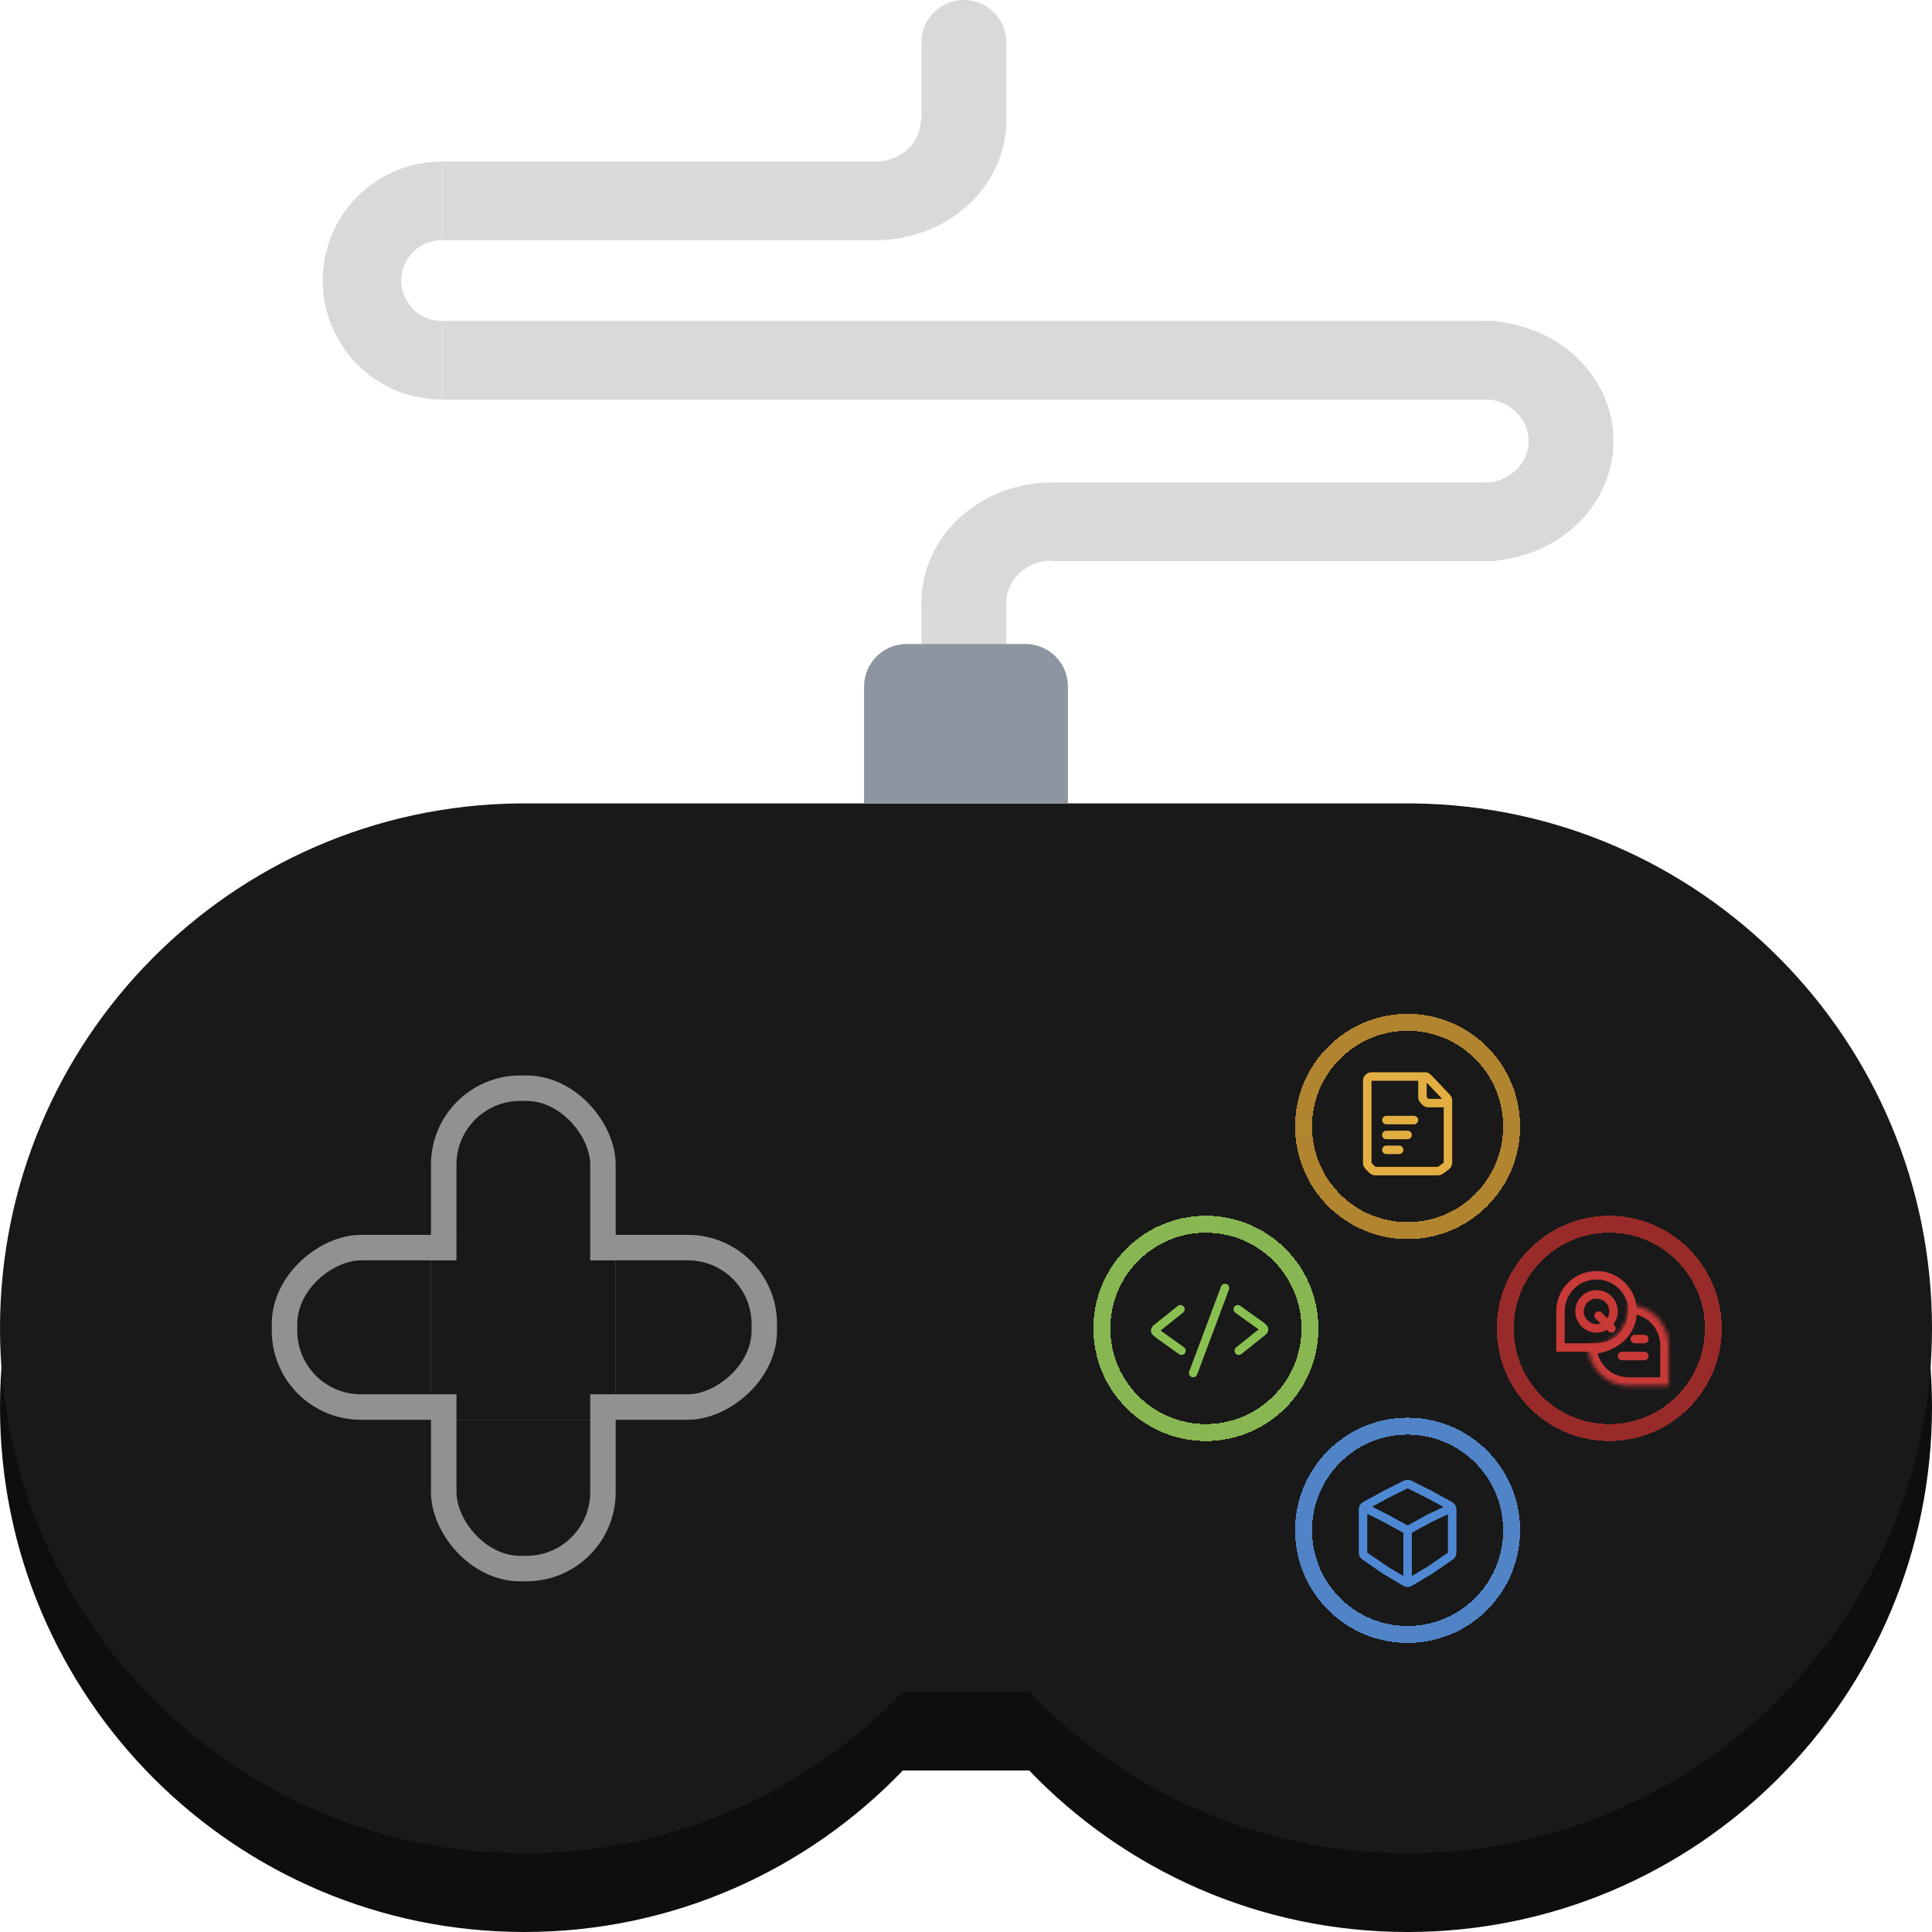 <svg width="455" height="455" viewBox="0 0 455 455" fill="none" xmlns="http://www.w3.org/2000/svg">
<path fill-rule="evenodd" clip-rule="evenodd" d="M212.618 416.958C190.142 440.405 158.524 455 123.5 455C55.293 455 0 399.646 0 331.364C0 263.082 55.293 207.728 123.5 207.728C167.166 207.728 205.54 230.415 227.5 264.658C249.46 230.415 287.834 207.728 331.5 207.728C399.707 207.728 455 263.082 455 331.364C455 399.646 399.707 455 331.5 455C296.476 455 264.858 440.405 242.382 416.958H212.618Z" fill="#0F0E0E"/>
<path fill-rule="evenodd" clip-rule="evenodd" d="M122 189.208H333V189.217C400.516 190.021 455 245.063 455 312.844C455 381.126 399.707 436.48 331.5 436.48C296.476 436.48 264.858 421.884 242.382 398.438H212.618C190.142 421.885 158.524 436.48 123.5 436.48C55.293 436.48 0 381.126 0 312.844C0 245.063 54.484 190.022 122 189.217V189.208Z" fill="#191919"/>
<rect x="104.5" y="256.278" width="37.5" height="113.131" rx="18" stroke="#919191" stroke-width="6"/>
<rect x="180" y="293.82" width="37.548" height="113" rx="18" transform="rotate(90 180 293.82)" stroke="#919191" stroke-width="6"/>
<rect x="107.5" y="290.82" width="31.5" height="43.548" fill="#191919"/>
<rect x="145" y="296.826" width="31.535" height="43.5" transform="rotate(90 145 296.826)" fill="#191919"/>
<g filter="url(#filter0_d_76_19)">
<path d="M356 360.396C356 373.945 345.029 384.925 331.5 384.925C317.971 384.925 307 373.945 307 360.396C307 346.847 317.971 335.867 331.5 335.867C345.029 335.867 356 346.847 356 360.396Z" stroke="#5184C7" stroke-width="4" shape-rendering="crispEdges"/>
</g>
<path d="M331.5 360.396V366.904V372.66M331.5 360.396L326.25 357.518L322 355.391M331.5 360.396L336.75 357.518L341.25 355.391M326.25 369.793L321.433 366.474C321.162 366.287 321 365.979 321 365.65V360.408V355.483C321 355.117 321.199 354.781 321.519 354.606L326.25 352.012L331.052 349.608C331.334 349.467 331.666 349.467 331.948 349.608L336.75 352.012L341.481 354.606C341.801 354.781 342 355.117 342 355.483V360.408V365.65C342 365.979 341.838 366.287 341.567 366.474L336.75 369.793L332.011 372.607C331.696 372.794 331.304 372.794 330.989 372.607L326.25 369.793Z" stroke="#4E88D3" stroke-width="2" stroke-linecap="round"/>
<path d="M376.5 309.841L379.5 312.844" stroke="#C83936" stroke-width="2" stroke-linecap="round"/>
<path d="M380 308.84C380 311.053 378.208 312.845 376 312.845C373.792 312.845 372 311.053 372 308.84C372 306.626 373.792 304.834 376 304.834C378.208 304.834 380 306.626 380 308.84Z" stroke="#C83936" stroke-width="2"/>
<path d="M385 315.347H387.25M382 319.351H387.25" stroke="#C83936" stroke-width="2" stroke-linecap="round"/>
<g filter="url(#filter1_d_76_19)">
<path d="M403.5 312.844C403.5 326.393 392.529 337.373 379 337.373C365.471 337.373 354.5 326.393 354.5 312.844C354.5 299.295 365.471 288.315 379 288.315C392.529 288.315 403.5 299.295 403.5 312.844Z" stroke="#982B29" stroke-width="4" shape-rendering="crispEdges"/>
</g>
<path d="M367.5 308.829C367.5 304.135 371.306 300.329 376 300.329C380.693 300.329 384.5 304.144 384.5 308.84C384.5 313.535 380.693 317.35 376 317.35H367.5V308.829Z" stroke="#C73A38" stroke-width="2"/>
<mask id="path-14-inside-1_76_19" fill="white">
<path fill-rule="evenodd" clip-rule="evenodd" d="M374 316.848C374 322.095 378.253 326.359 383.5 326.359H393V316.838C393 311.591 388.747 307.338 383.5 307.338C383.495 307.338 383.491 307.338 383.486 307.338C383.495 307.5 383.5 307.664 383.5 307.829V308.089C383.5 312.927 379.578 316.848 374.74 316.848H374Z"/>
</mask>
<path d="M374 316.848V314.848H372L372 316.848L374 316.848ZM393 326.359V328.359H395V326.359H393ZM383.486 307.338L383.483 305.338L381.369 305.341L381.489 307.452L383.486 307.338ZM372 316.848C372 323.197 377.146 328.359 383.5 328.359V324.359C379.361 324.359 376 320.993 376 316.848L372 316.848ZM383.5 328.359H393V324.359H383.5V328.359ZM395 326.359V316.838H391V326.359H395ZM395 316.838C395 310.487 389.851 305.338 383.5 305.338V309.338C387.642 309.338 391 312.696 391 316.838H395ZM383.5 305.338C383.494 305.338 383.488 305.338 383.483 305.338L383.489 309.338C383.493 309.338 383.497 309.338 383.5 309.338V305.338ZM381.489 307.452C381.496 307.576 381.5 307.702 381.5 307.829H385.5C385.5 307.626 385.494 307.425 385.483 307.224L381.489 307.452ZM381.5 307.829V308.089H385.5V307.829H381.5ZM381.5 308.089C381.5 311.822 378.474 314.848 374.74 314.848V318.848C380.683 318.848 385.5 314.031 385.5 308.089H381.5ZM374.74 314.848H374V318.848H374.74V314.848Z" fill="#C73A38" mask="url(#path-14-inside-1_76_19)"/>
<g filter="url(#filter2_d_76_19)">
<path d="M356 265.292C356 278.841 345.029 289.821 331.5 289.821C317.971 289.821 307 278.841 307 265.292C307 251.742 317.971 240.762 331.5 240.762C345.029 240.762 356 251.742 356 265.292Z" stroke="#B18430" stroke-width="4" shape-rendering="crispEdges"/>
</g>
<path d="M335 253.529H323C322.448 253.529 322 253.977 322 254.529V273.888C322 274.153 322.105 274.407 322.293 274.594L323.207 275.51C323.395 275.698 323.649 275.803 323.915 275.803H338.666C338.883 275.803 339.094 275.733 339.267 275.603L340.6 274.602C340.852 274.413 341 274.117 341 273.802V259.786M335 253.529H335.571C335.845 253.529 336.107 253.641 336.296 253.84L340.725 258.495C340.901 258.681 341 258.928 341 259.184V259.786M335 253.529V258.371C335 258.636 335.105 258.89 335.293 259.077L335.707 259.492C335.895 259.68 336.149 259.786 336.415 259.786H341M326.5 263.79H333M326.5 267.294H331.5M326.5 270.798H329.5" stroke="#E2AE41" stroke-width="2" stroke-linecap="round"/>
<g filter="url(#filter3_d_76_19)">
<path d="M308.5 312.844C308.5 326.393 297.529 337.373 284 337.373C270.471 337.373 259.5 326.393 259.5 312.844C259.5 299.295 270.471 288.315 284 288.315C297.529 288.315 308.5 299.295 308.5 312.844Z" stroke="#88B652" stroke-width="4" shape-rendering="crispEdges"/>
</g>
<path d="M288.5 303.333L281 323.355" stroke="#89C051" stroke-width="2" stroke-linecap="round"/>
<path d="M278 308.339L273 312.343L272.237 312.954C271.987 313.154 271.987 313.535 272.237 313.735L273 314.346L278.25 318.1" stroke="#89C051" stroke-width="2" stroke-linecap="round"/>
<path d="M291.75 318.1L296.75 314.095L297.513 313.484C297.763 313.284 297.763 312.904 297.513 312.704L296.75 312.093L291.5 308.339" stroke="#89C051" stroke-width="2" stroke-linecap="round"/>
<path d="M349.25 132.145C357.405 132.145 365.227 129.166 370.994 123.862C376.76 118.558 380 111.365 380 103.864C380 96.364 376.76 89.17 370.994 83.866C365.227 78.563 357.405 75.583 349.25 75.583L349.25 93.966C352.104 93.966 354.842 95.009 356.86 96.865C358.879 98.721 360.013 101.239 360.013 103.864C360.013 106.489 358.879 109.007 356.86 110.863C354.842 112.72 352.104 113.762 349.25 113.762L349.25 132.145Z" fill="#D9D9D9"/>
<path d="M206.25 56.562C210.288 56.562 214.287 55.831 218.018 54.409C221.748 52.988 225.138 50.905 227.994 48.279C230.849 45.653 233.114 42.535 234.659 39.104C236.205 35.673 237 31.995 237 28.281H216.862C216.862 29.563 216.588 30.832 216.054 32.016C215.521 33.2 214.739 34.276 213.754 35.182C212.768 36.089 211.599 36.808 210.311 37.298C209.024 37.789 207.644 38.041 206.25 38.041L206.25 56.562Z" fill="#D9D9D9"/>
<path d="M247.75 113.625C243.712 113.625 239.713 114.356 235.982 115.778C232.252 117.199 228.862 119.282 226.006 121.908C223.151 124.534 220.886 127.652 219.341 131.083C217.795 134.514 217 138.192 217 141.906H236.997C236.997 140.607 237.275 139.321 237.815 138.121C238.356 136.921 239.148 135.831 240.146 134.913C241.145 133.994 242.33 133.266 243.635 132.769C244.94 132.272 246.338 132.016 247.75 132.016L247.75 113.625Z" fill="#D9D9D9"/>
<path d="M104 38.042C100.323 38.042 96.682 38.767 93.285 40.175C89.888 41.584 86.801 43.649 84.201 46.252C81.601 48.855 79.538 51.945 78.131 55.346C76.724 58.746 76 62.392 76 66.073C76 69.754 76.724 73.399 78.131 76.799C79.538 80.2 81.601 83.29 84.201 85.893C86.801 88.496 89.888 90.561 93.285 91.97C96.682 93.378 100.323 94.103 104 94.103L104 75.589C102.752 75.589 101.516 75.343 100.362 74.865C99.209 74.386 98.161 73.685 97.278 72.802C96.395 71.918 95.695 70.869 95.218 69.714C94.74 68.56 94.494 67.322 94.494 66.073C94.494 64.823 94.74 63.585 95.218 62.431C95.695 61.276 96.395 60.227 97.278 59.343C98.161 58.46 99.209 57.759 100.362 57.281C101.516 56.802 102.752 56.556 104 56.556V38.042Z" fill="#D9D9D9"/>
<rect x="104" y="38.042" width="102.5" height="18.52" fill="#D9D9D9"/>
<path d="M227 0C232.523 0 237 4.477 237 10V28.531H217V10C217 4.477 221.477 0 227 0Z" fill="#D9D9D9"/>
<rect x="104" y="75.583" width="248.5" height="18.52" fill="#D9D9D9"/>
<rect x="247.5" y="113.625" width="105" height="18.52" fill="#D9D9D9"/>
<rect x="217" y="141.155" width="20" height="10.512" fill="#D9D9D9"/>
<path d="M203.5 161.667C203.5 156.144 207.977 151.667 213.5 151.667H241.5C247.023 151.667 251.5 156.144 251.5 161.667V189.208H203.5V161.667Z" fill="#8C95A0"/>
<defs>
<filter id="filter0_d_76_19" x="300.5" y="329.367" width="62" height="62.058" filterUnits="userSpaceOnUse" color-interpolation-filters="sRGB">
<feFlood flood-opacity="0" result="BackgroundImageFix"/>
<feColorMatrix in="SourceAlpha" type="matrix" values="0 0 0 0 0 0 0 0 0 0 0 0 0 0 0 0 0 0 127 0" result="hardAlpha"/>
<feMorphology radius="2.5" operator="dilate" in="SourceAlpha" result="effect1_dropShadow_76_19"/>
<feOffset/>
<feGaussianBlur stdDeviation="1"/>
<feComposite in2="hardAlpha" operator="out"/>
<feColorMatrix type="matrix" values="0 0 0 0 0.29 0 0 0 0 0.514 0 0 0 0 0.796 0 0 0 1 0"/>
<feBlend mode="normal" in2="BackgroundImageFix" result="effect1_dropShadow_76_19"/>
<feBlend mode="normal" in="SourceGraphic" in2="effect1_dropShadow_76_19" result="shape"/>
</filter>
<filter id="filter1_d_76_19" x="348" y="281.815" width="62" height="62.058" filterUnits="userSpaceOnUse" color-interpolation-filters="sRGB">
<feFlood flood-opacity="0" result="BackgroundImageFix"/>
<feColorMatrix in="SourceAlpha" type="matrix" values="0 0 0 0 0 0 0 0 0 0 0 0 0 0 0 0 0 0 127 0" result="hardAlpha"/>
<feMorphology radius="2.5" operator="dilate" in="SourceAlpha" result="effect1_dropShadow_76_19"/>
<feOffset/>
<feGaussianBlur stdDeviation="1"/>
<feComposite in2="hardAlpha" operator="out"/>
<feColorMatrix type="matrix" values="0 0 0 0 0.596 0 0 0 0 0.169 0 0 0 0 0.161 0 0 0 1 0"/>
<feBlend mode="normal" in2="BackgroundImageFix" result="effect1_dropShadow_76_19"/>
<feBlend mode="normal" in="SourceGraphic" in2="effect1_dropShadow_76_19" result="shape"/>
</filter>
<filter id="filter2_d_76_19" x="300.5" y="234.262" width="62" height="62.058" filterUnits="userSpaceOnUse" color-interpolation-filters="sRGB">
<feFlood flood-opacity="0" result="BackgroundImageFix"/>
<feColorMatrix in="SourceAlpha" type="matrix" values="0 0 0 0 0 0 0 0 0 0 0 0 0 0 0 0 0 0 127 0" result="hardAlpha"/>
<feMorphology radius="2.5" operator="dilate" in="SourceAlpha" result="effect1_dropShadow_76_19"/>
<feOffset/>
<feGaussianBlur stdDeviation="1"/>
<feComposite in2="hardAlpha" operator="out"/>
<feColorMatrix type="matrix" values="0 0 0 0 0.694 0 0 0 0 0.518 0 0 0 0 0.188 0 0 0 1 0"/>
<feBlend mode="normal" in2="BackgroundImageFix" result="effect1_dropShadow_76_19"/>
<feBlend mode="normal" in="SourceGraphic" in2="effect1_dropShadow_76_19" result="shape"/>
</filter>
<filter id="filter3_d_76_19" x="253" y="281.815" width="62" height="62.058" filterUnits="userSpaceOnUse" color-interpolation-filters="sRGB">
<feFlood flood-opacity="0" result="BackgroundImageFix"/>
<feColorMatrix in="SourceAlpha" type="matrix" values="0 0 0 0 0 0 0 0 0 0 0 0 0 0 0 0 0 0 127 0" result="hardAlpha"/>
<feMorphology radius="2.5" operator="dilate" in="SourceAlpha" result="effect1_dropShadow_76_19"/>
<feOffset/>
<feGaussianBlur stdDeviation="1"/>
<feComposite in2="hardAlpha" operator="out"/>
<feColorMatrix type="matrix" values="0 0 0 0 0.533 0 0 0 0 0.714 0 0 0 0 0.322 0 0 0 1 0"/>
<feBlend mode="normal" in2="BackgroundImageFix" result="effect1_dropShadow_76_19"/>
<feBlend mode="normal" in="SourceGraphic" in2="effect1_dropShadow_76_19" result="shape"/>
</filter>
</defs>
</svg>
